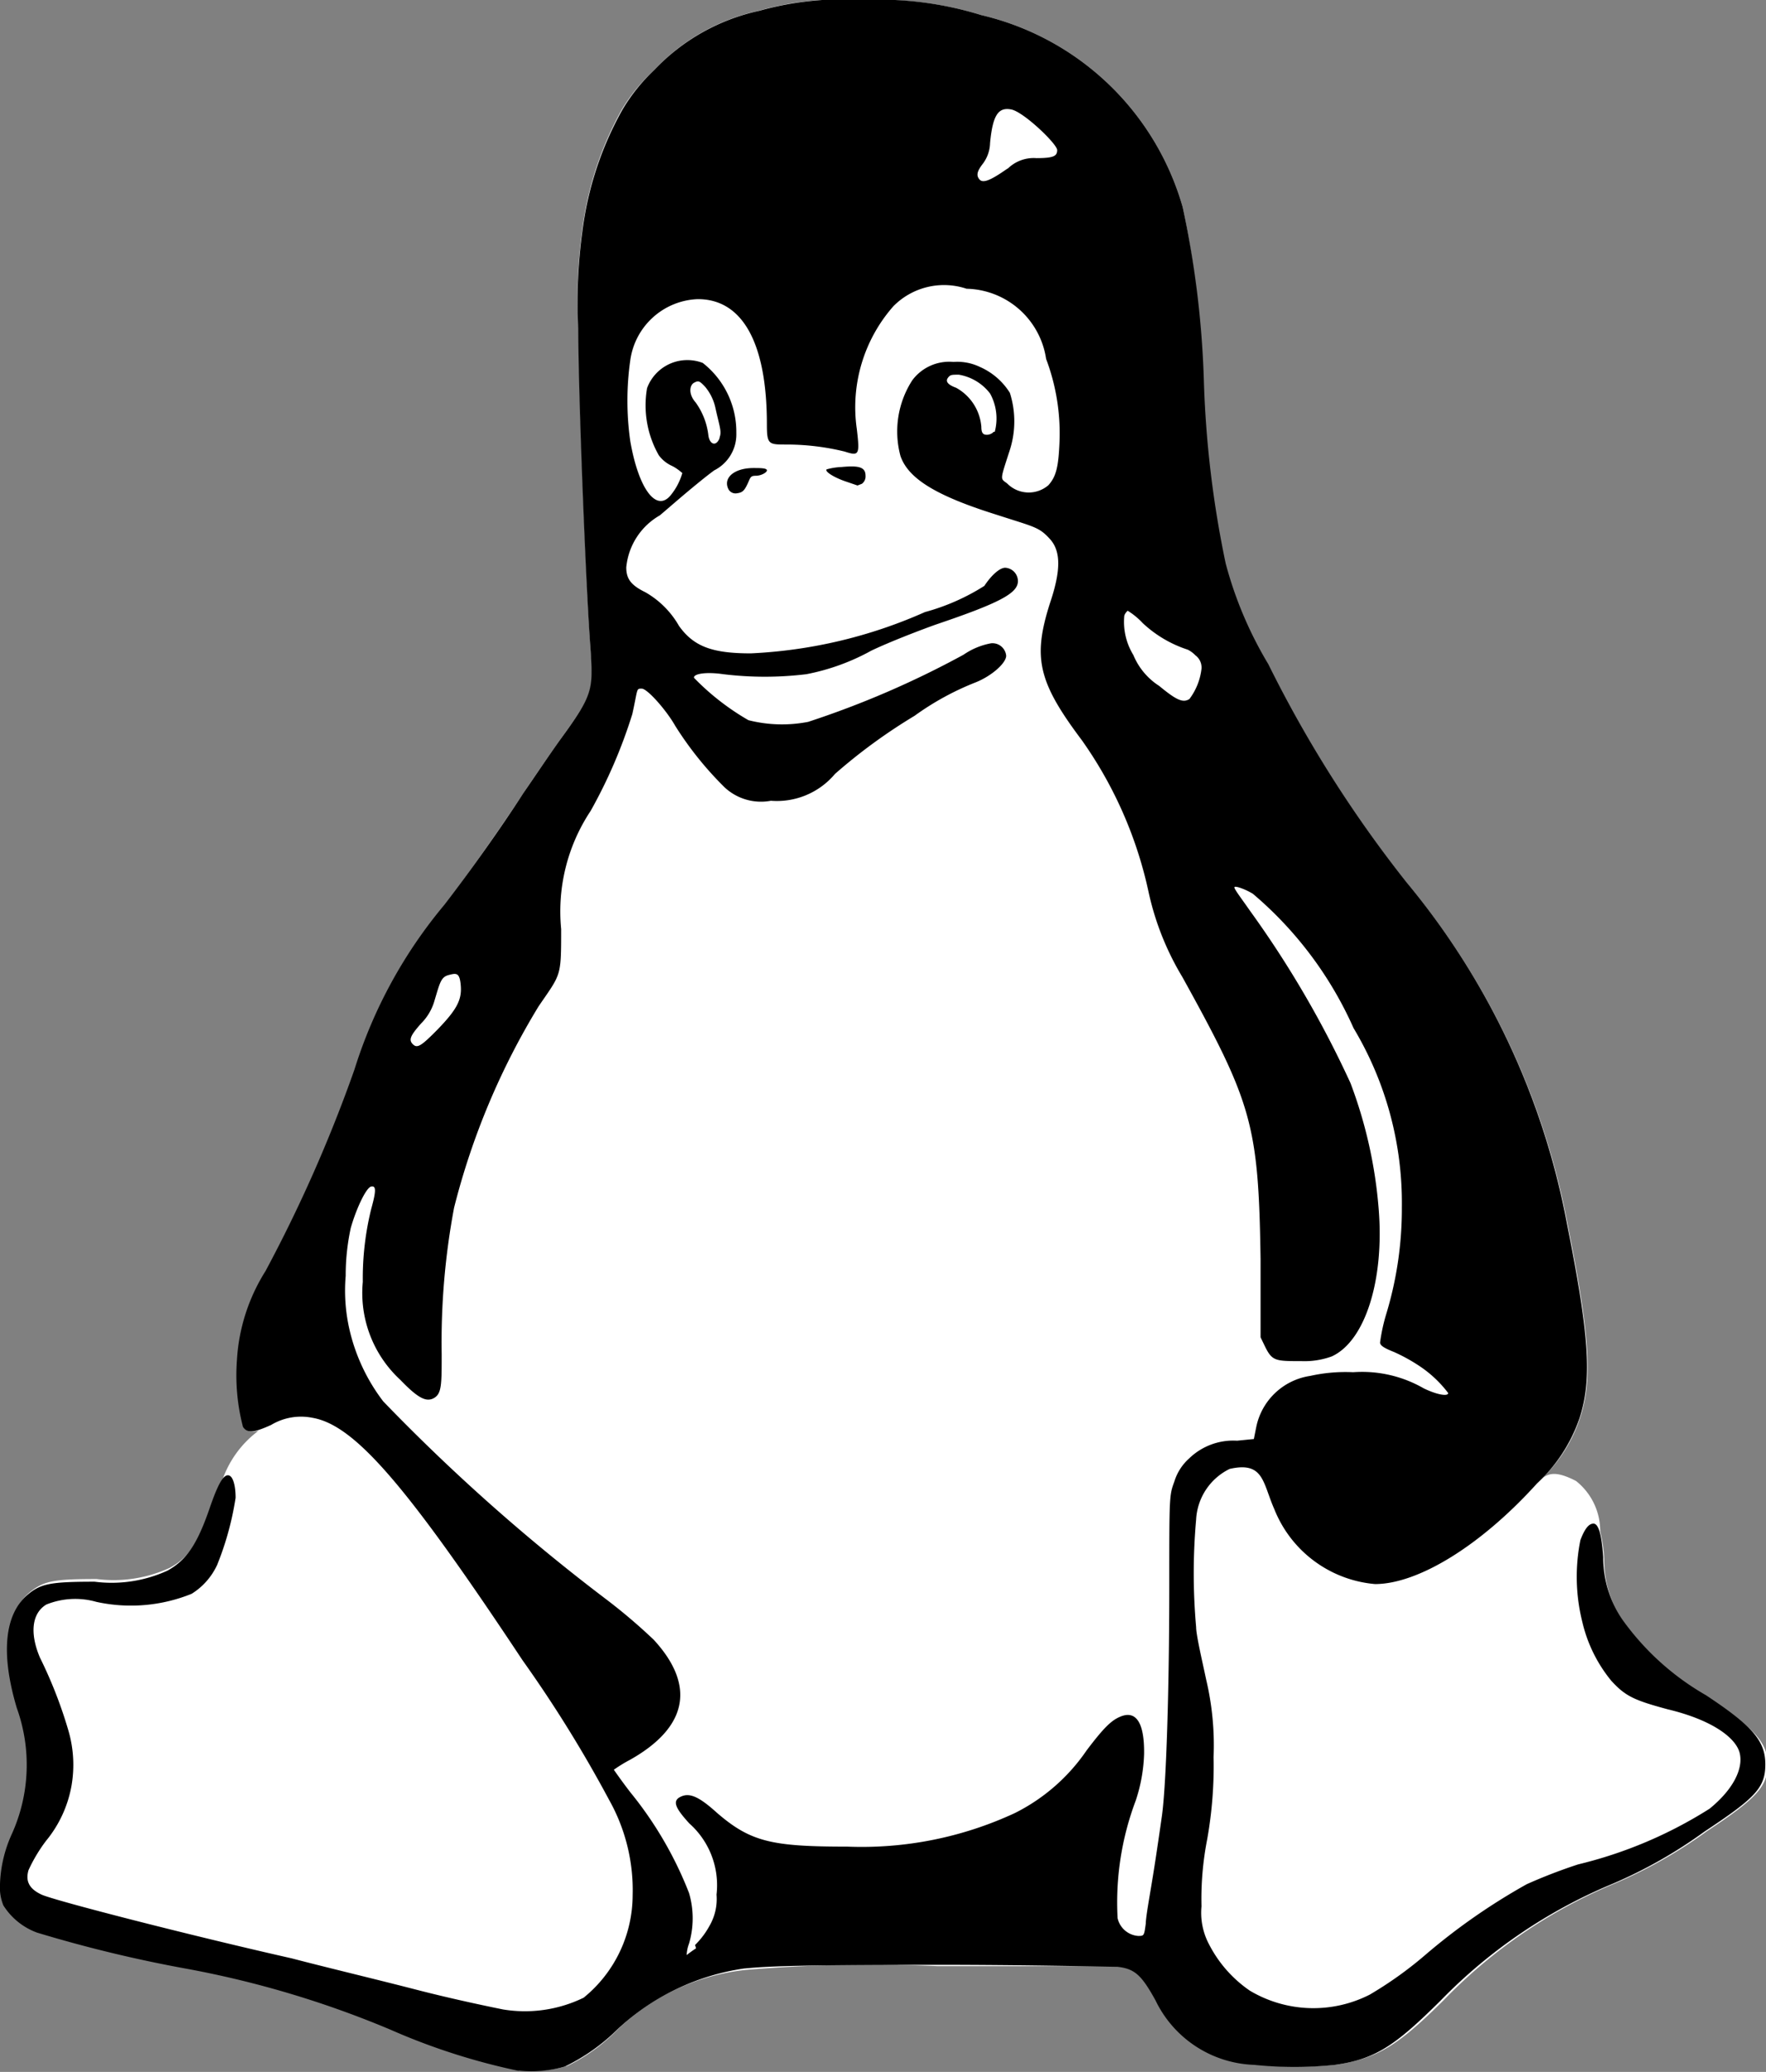 <svg id="Tux" xmlns="http://www.w3.org/2000/svg" viewBox="0 0 52.62 61.71"><rect x="0" y="0" width="52.62" height="61.71" fill="#808080" stroke="none"/><defs><style>.cls-1{fill:#fff;}</style></defs><path class="cls-1" d="M31.46,1.55a9,9,0,0,0-3.09.32,6,6,0,0,0-3.13,1.78,5.21,5.21,0,0,0-.95,1.16A9.91,9.91,0,0,0,23.1,8.47,14.23,14.23,0,0,0,23,11.33c0,1.93.23,7.84.36,9.61.1,1.18.06,1.3-.93,2.67-.34.49-.83,1.19-1.07,1.56-.66,1-1.59,2.33-2.35,3.34a14,14,0,0,0-2.67,4.91,41.26,41.26,0,0,1-2.65,6,5.3,5.3,0,0,0-.84,2.64,6.16,6.16,0,0,0,.17,2c.1.13.21.16.44.1l-.07.06a3.08,3.08,0,0,0-1,1.4s0,0,0,0a3.74,3.74,0,0,0-.32.79c-.38,1.07-.69,1.54-1.26,1.84a4,4,0,0,1-2.17.33c-1.3,0-1.58.06-2,.4-.69.58-.79,1.75-.32,3.36a5,5,0,0,1-.15,3.76,4.11,4.11,0,0,0-.35,1.48,1.73,1.73,0,0,0,.1.65,2.07,2.07,0,0,0,1,.8c.48.18,2.84.77,4.54,1.1a28.19,28.19,0,0,1,6,1.79,19.59,19.59,0,0,0,3.83,1.29,3.59,3.59,0,0,0,1.38-.13A5.4,5.4,0,0,0,24.16,62,6.5,6.5,0,0,1,28,60.22a44.83,44.83,0,0,1,5.7-.11c2.77,0,5.21,0,5.43,0,.51.07.71.23,1.14,1a3.53,3.53,0,0,0,2.93,1.93,11,11,0,0,0,2.42,0c1.2-.2,1.79-.56,3.15-1.91a15.22,15.22,0,0,1,5.1-3.48,14,14,0,0,0,2.75-1.56c1.52-1,1.81-1.35,1.81-2S58,53,56.61,52.08a7.84,7.84,0,0,1-2.48-2.24A3.17,3.17,0,0,1,53.56,48a4.42,4.42,0,0,0-.12-.84,1.9,1.9,0,0,0-.72-1.5c-.6-.31-.81-.22-1-.09a4.41,4.41,0,0,0,1.11-1.76c.39-1.15.31-2.44-.36-5.79A22.35,22.35,0,0,0,47.64,27.8a37,37,0,0,1-4.12-6.5,11.22,11.22,0,0,1-1.28-3,31.76,31.76,0,0,1-.65-5.45A27.62,27.62,0,0,0,41,7.72,8.18,8.18,0,0,0,35,2a10.25,10.25,0,0,0-3.58-.44Z" transform="translate(-5.76 -1.55)"/><path d="M21.22,63.23A19.28,19.28,0,0,1,17.39,62a29.42,29.42,0,0,0-6-1.8,40.12,40.12,0,0,1-4.53-1.09,2,2,0,0,1-1-.81,1.44,1.44,0,0,1-.1-.64,3.9,3.9,0,0,1,.35-1.48,5,5,0,0,0,.15-3.76c-.48-1.61-.37-2.78.32-3.37.39-.33.67-.39,2-.39a4,4,0,0,0,2.17-.33c.56-.31.88-.77,1.25-1.84.24-.7.4-1,.55-1s.23.3.23.67a8.93,8.93,0,0,1-.55,2,2,2,0,0,1-.76.86,4.82,4.82,0,0,1-2.84.24,2.3,2.3,0,0,0-1.49.08c-.43.26-.5.85-.19,1.58a13.31,13.31,0,0,1,.85,2.18,3.63,3.63,0,0,1,.09,1.64,3.56,3.56,0,0,1-.76,1.64,4.67,4.67,0,0,0-.52.87c-.09.31,0,.55.39.73s4.49,1.23,7.46,1.9c.91.24,2.58.64,3.7.93s2.29.53,2.59.59a4,4,0,0,0,2.4-.35A3.94,3.94,0,0,0,24.61,58a5.48,5.48,0,0,0-.7-2.84A38.21,38.21,0,0,0,21.33,51c-3.46-5.22-5-7-6.25-7.22a1.73,1.73,0,0,0-1.24.21c-.53.24-.71.25-.84.06a6.09,6.09,0,0,1-.18-2,5.57,5.57,0,0,1,.85-2.64,42.88,42.88,0,0,0,2.65-6A14.25,14.25,0,0,1,19,28.5c.77-1,1.7-2.31,2.35-3.32.26-.38.74-1.09,1.08-1.57,1-1.37,1-1.5.93-2.67-.14-1.76-.37-7.68-.37-9.61a15.33,15.33,0,0,1,.12-2.87,9.92,9.92,0,0,1,1.2-3.65,5.38,5.38,0,0,1,.94-1.17,6.07,6.07,0,0,1,3.14-1.77,9.21,9.21,0,0,1,3.09-.32A10.31,10.31,0,0,1,35,2,8.18,8.18,0,0,1,41,7.72a28.7,28.7,0,0,1,.63,5.15,31,31,0,0,0,.65,5.46,11.56,11.56,0,0,0,1.27,3,36.65,36.65,0,0,0,4.12,6.5A22.31,22.31,0,0,1,52.45,38c.67,3.36.75,4.64.37,5.8a4.75,4.75,0,0,1-1.26,1.93c-1.68,1.86-3.55,3-4.83,3a3.56,3.56,0,0,1-3-2.23c-.35-.79-.31-1.43-1.33-1.2a1.78,1.78,0,0,0-1,1.51,18,18,0,0,0,0,3.2c0,.24.18,1,.3,1.57a8.48,8.48,0,0,1,.22,2.3,12.46,12.46,0,0,1-.19,2.45,9.22,9.22,0,0,0-.17,2,2,2,0,0,0,.23,1.14A3.74,3.74,0,0,0,43,60.84a3.7,3.7,0,0,0,3.57.12,11.38,11.38,0,0,0,1.63-1.16,18.53,18.53,0,0,1,3.05-2.13,15.73,15.73,0,0,1,1.53-.59,13,13,0,0,0,3.92-1.66c.7-.57,1-1.18.9-1.64s-.81-1-2.15-1.32c-1-.27-1.26-.39-1.68-.85a4.29,4.29,0,0,1-.86-1.74,5.54,5.54,0,0,1-.06-2.45c.13-.34.25-.49.39-.49s.24.28.29,1a3.27,3.27,0,0,0,.58,1.87,7.84,7.84,0,0,0,2.48,2.24c1.39.92,1.77,1.36,1.77,2.06s-.3,1-1.81,2a14,14,0,0,1-2.75,1.56,15.38,15.38,0,0,0-5.11,3.47c-1.35,1.34-1.94,1.75-3.15,1.92a11.61,11.61,0,0,1-2.41,0,3.39,3.39,0,0,1-2.94-1.92c-.42-.76-.62-.94-1.13-1-.22,0-2.67-.06-5.44-.06-4.55,0-5.1.06-5.69.11A7,7,0,0,0,24.15,62a5.82,5.82,0,0,1-1.56,1.1,3.55,3.55,0,0,1-1.38.12Zm5.25-3.75a2.43,2.43,0,0,0,.43-.57,1.59,1.59,0,0,0,.21-.93,2.46,2.46,0,0,0-.81-2.12c-.44-.48-.51-.68-.25-.8s.54,0,1.08.49c1,.86,1.63,1,3.87,1a10.83,10.83,0,0,0,5-1,5.64,5.64,0,0,0,2.14-1.87c.5-.66.73-.89,1-1,.47-.2.72.18.71,1.1a4.84,4.84,0,0,1-.25,1.4,8.6,8.6,0,0,0-.54,3.5.68.68,0,0,0,.61.53c.18,0,.18,0,.23-.37,0-.19.12-.84.22-1.46s.21-1.39.26-1.74c.13-.92.22-3.77.22-6.87,0-2.67,0-2.68.15-3.09a1.52,1.52,0,0,1,.44-.69,1.89,1.89,0,0,1,1.43-.53l.5-.05.07-.35a1.93,1.93,0,0,1,1.61-1.53,4.84,4.84,0,0,1,1.28-.11,3.68,3.68,0,0,1,2.1.48c.39.19.73.25.73.14a3.5,3.5,0,0,0-.85-.8,5.18,5.18,0,0,0-.76-.42c-.3-.12-.41-.19-.42-.28a5.39,5.39,0,0,1,.19-.87,10.79,10.79,0,0,0,.46-3.16,10.13,10.13,0,0,0-1.44-5.34,11.19,11.19,0,0,0-3-4c-.25-.15-.55-.25-.55-.19s.21.33.46.69a30.41,30.41,0,0,1,3,5.14,13.62,13.62,0,0,1,.84,3.76c.17,2.12-.41,3.93-1.4,4.38a2.37,2.37,0,0,1-.9.14c-.77,0-.87,0-1.08-.42l-.14-.29,0-2.33c-.06-4-.25-4.64-2.33-8.4a8.33,8.33,0,0,1-1-2.5,12.29,12.29,0,0,0-2-4.56c-1.3-1.73-1.46-2.45-.95-4.06.34-1,.33-1.57,0-1.93s-.45-.35-1.62-.73c-1.78-.56-2.6-1.07-2.83-1.74a2.81,2.81,0,0,1,.35-2.25,1.37,1.37,0,0,1,1.23-.55,1.55,1.55,0,0,1,.79.15,2,2,0,0,1,.89.77,2.8,2.8,0,0,1,0,1.7c-.3.93-.29.84-.08,1A.9.9,0,0,0,37,16c.23-.26.3-.54.33-1.31a6.28,6.28,0,0,0-.4-2.45,2.45,2.45,0,0,0-2.37-2.09,2.12,2.12,0,0,0-2.18.52,4.55,4.55,0,0,0-1.09,3.66c.09.77.07.81-.36.67a7.28,7.28,0,0,0-1.74-.21c-.53,0-.58,0-.58-.61,0-2.42-.73-3.73-2.07-3.72a2.11,2.11,0,0,0-2,1.82,8.53,8.53,0,0,0,0,2.41c.25,1.44.79,2.15,1.22,1.59a1.83,1.83,0,0,0,.33-.64s-.14-.13-.3-.21a1,1,0,0,1-.4-.32,3,3,0,0,1-.35-2,1.28,1.28,0,0,1,1.66-.75,2.61,2.61,0,0,1,1,2.09,1.2,1.2,0,0,1-.66,1.11c-.26.19-.67.53-.93.75s-.57.49-.69.59a2,2,0,0,0-1,1.55c0,.34.14.53.57.74a2.68,2.68,0,0,1,1,1c.44.62,1,.82,2.14.82a14.38,14.38,0,0,0,5.19-1.23A6.45,6.45,0,0,0,35.09,19c.21-.32.46-.54.62-.54a.4.4,0,0,1,.38.4c0,.36-.55.65-2.44,1.29-.56.2-1.43.54-1.93.78a6.56,6.56,0,0,1-1.93.7,10.2,10.2,0,0,1-2.48,0c-.56-.08-.9,0-.87.11A7.43,7.43,0,0,0,28.06,23a4.06,4.06,0,0,0,1.78.05,27.54,27.54,0,0,0,4.63-2,2.12,2.12,0,0,1,.82-.34.41.41,0,0,1,.45.37c0,.22-.43.6-.9.79a8.26,8.26,0,0,0-1.83,1,16.45,16.45,0,0,0-2.37,1.73,2.26,2.26,0,0,1-1.91.8A1.59,1.59,0,0,1,27.35,25a10.17,10.17,0,0,1-1.47-1.83c-.26-.46-.83-1.11-1-1.11s-.11,0-.28.76a15,15,0,0,1-1.24,2.88,5.41,5.41,0,0,0-.88,3.52c0,1.44,0,1.32-.67,2.3a21.68,21.68,0,0,0-2.52,6,21.71,21.71,0,0,0-.37,4.36c0,.91,0,1.18-.23,1.31s-.48,0-1-.54a3.52,3.52,0,0,1-1.12-2.92,8.63,8.63,0,0,1,.25-2.17c.15-.54.15-.7,0-.67s-.45.67-.61,1.24a6.67,6.67,0,0,0-.15,1.42,5.19,5.19,0,0,0,.12,1.63,5.58,5.58,0,0,0,1,2.11,57.22,57.22,0,0,0,6.65,5.9,16.89,16.89,0,0,1,1.41,1.2c1.26,1.37,1,2.61-.7,3.57a4.3,4.3,0,0,0-.49.3s.22.32.49.67a11.16,11.16,0,0,1,1.75,3,2.67,2.67,0,0,1,0,1.51,1.09,1.09,0,0,0-.07.34s.15-.12.28-.2Zm1-43.35c-.18-.34.16-.64.74-.64.2,0,.38,0,.4.06s-.16.17-.33.17-.16.06-.25.25-.15.25-.3.27A.24.24,0,0,1,27.47,16.13Zm3.46-.25c-.34-.12-.6-.29-.54-.35a1.88,1.88,0,0,1,.44-.07c.52-.05.72,0,.72.26a.27.27,0,0,1-.11.24l-.13.05ZM18.81,32.2c.56-.58.71-.87.68-1.28s-.13-.39-.36-.33-.26.22-.42.75a1.56,1.56,0,0,1-.4.69c-.32.36-.38.49-.25.62s.24.07.75-.45ZM41.2,22.37a1.85,1.85,0,0,0,.36-.9.45.45,0,0,0-.18-.4.82.82,0,0,0-.23-.17,3.58,3.58,0,0,1-1.34-.79,2.17,2.17,0,0,0-.45-.37s-.08.07-.1.15a1.89,1.89,0,0,0,.27,1.17,2,2,0,0,0,.77.92c.52.43.71.51.9.39Zm-14-7.79c.07-.18,0-.32-.13-.91a1.46,1.46,0,0,0-.3-.6c-.17-.18-.2-.19-.33-.12s-.18.33.05.59a2.09,2.09,0,0,1,.38,1c.05.27.24.3.33.06Zm8.2-.17a1.54,1.54,0,0,0-.14-1.14,1.48,1.48,0,0,0-.93-.56c-.22,0-.26,0-.33.1s0,.2.25.29A1.46,1.46,0,0,1,35,14.26c0,.2.06.24.17.24a.29.29,0,0,0,.2-.09Zm.39-7.84a1.1,1.1,0,0,1,.85-.31c.51,0,.62-.06.62-.24s-1-1.14-1.37-1.21-.55.14-.63,1a1.07,1.07,0,0,1-.21.61c-.18.23-.21.36-.1.48S35.31,6.9,35.78,6.57Z" transform="translate(-5.76 -1.55)"/></svg>